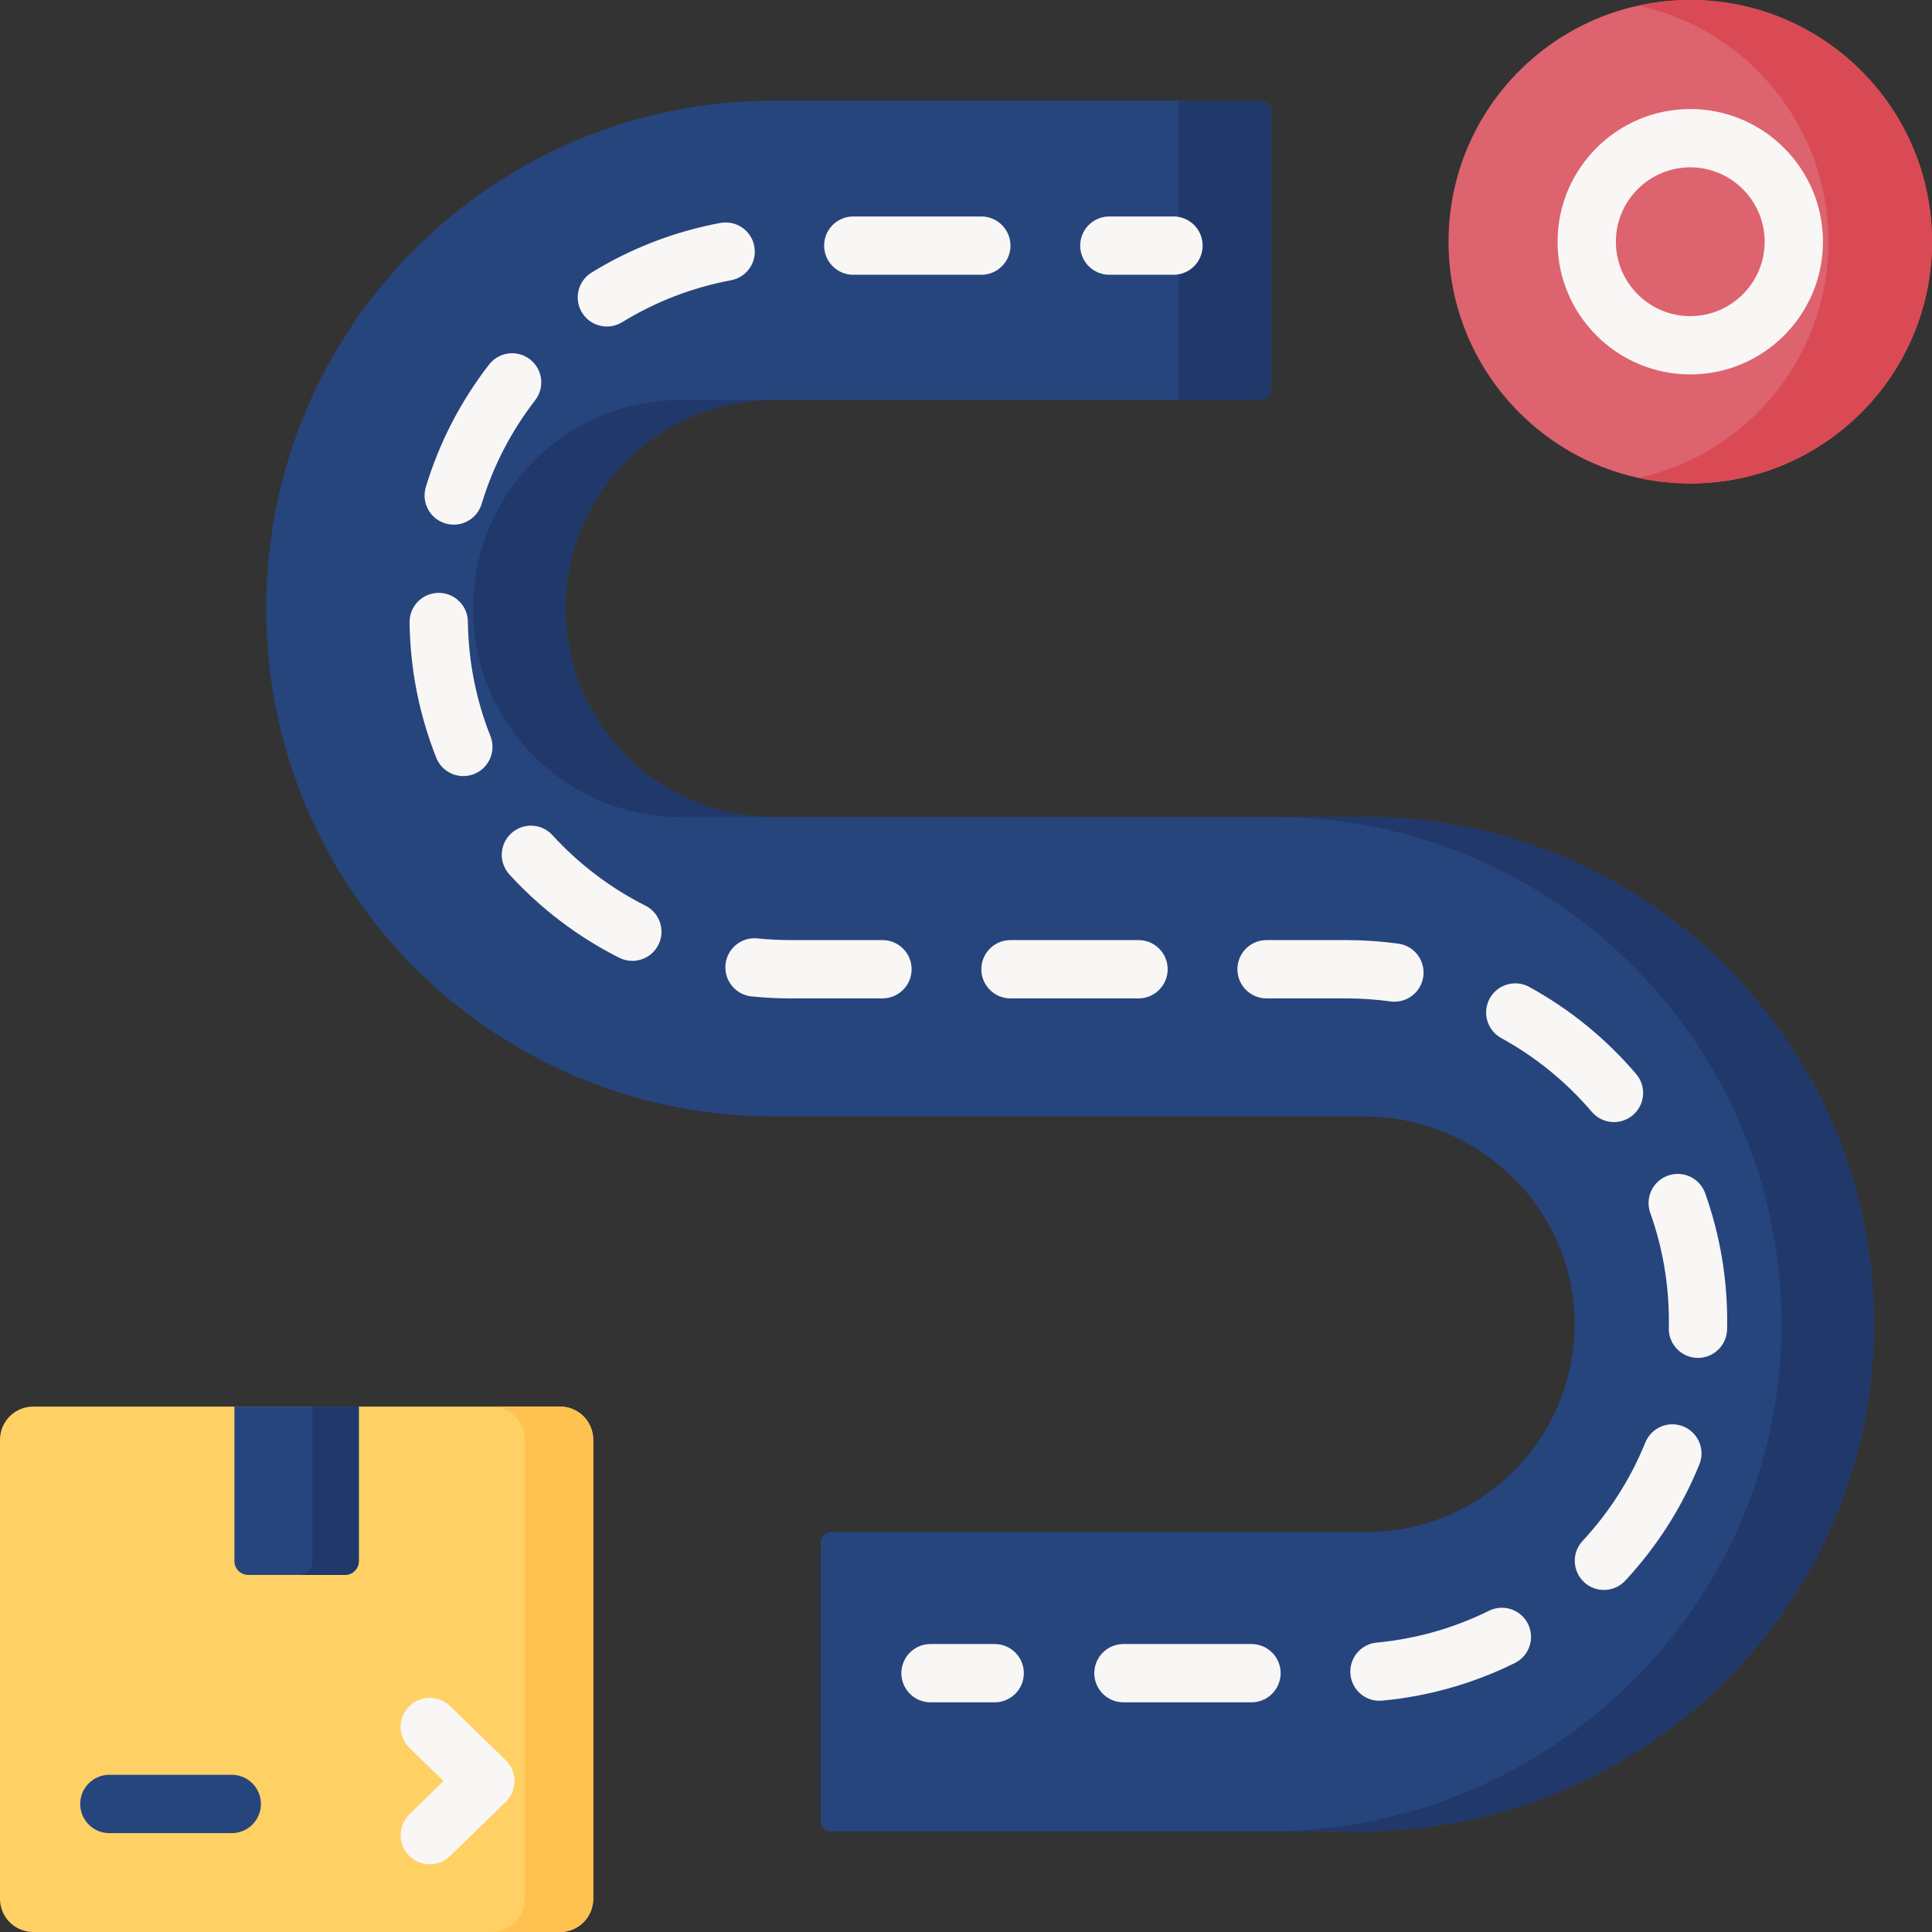 <svg id="Capa_1" enable-background="new 0 0 512 512" height="120" viewBox="0 0 512 512" width="120" xmlns="http://www.w3.org/2000/svg"><rect x="0" y="0" width="512" height="512" fill="#333333" stroke="none"/><g><path d="m148.41 512h-139.611c-4.86 0-8.799-3.939-8.799-8.799v-121.645c0-4.859 3.939-8.799 8.799-8.799h139.611c4.859 0 8.799 3.939 8.799 8.799v121.645c0 4.86-3.939 8.799-8.799 8.799z" fill="#ffd064"/><path d="m148.41 372.758h-18.127c4.859 0 8.799 3.939 8.799 8.799v121.645c0 4.859-3.939 8.799-8.799 8.799h18.127c4.859 0 8.799-3.939 8.799-8.799v-121.646c0-4.859-3.939-8.798-8.799-8.798z" fill="#ffc250"/><path d="m91.429 417.372h-25.649c-2.019 0-3.655-1.637-3.655-3.655v-40.959h32.96v40.959c-.001 2.018-1.637 3.655-3.656 3.655z" fill="#26457d"/><path d="m82.844 372.758v40.959c0 2.019-1.637 3.655-3.655 3.655h12.241c2.019 0 3.655-1.637 3.655-3.655v-40.959z" fill="#21386b"/><g><path d="m113.891 494.066c-2.013 0-4.023-.782-5.538-2.337-2.976-3.058-2.909-7.95.148-10.927l9.042-8.8-9.042-8.802c-3.057-2.976-3.124-7.867-.147-10.926 2.976-3.057 7.867-3.125 10.926-.147l14.73 14.338c1.494 1.454 2.337 3.451 2.337 5.536s-.843 4.082-2.337 5.537l-14.73 14.337c-1.503 1.463-3.447 2.191-5.389 2.191z" fill="#f9f6f6"/></g><g><path d="m61.42 485.795h-32.436c-4.268 0-7.726-3.459-7.726-7.726s3.459-7.726 7.726-7.726h32.436c4.268 0 7.726 3.459 7.726 7.726s-3.458 7.726-7.726 7.726z" fill="#26457d"/></g><circle cx="447.938" cy="64.062" fill="#dd636e" r="64.062"/><path d="m447.938 0c-4.712 0-9.299.523-13.721 1.488 28.784 6.284 50.341 31.904 50.341 62.573s-21.557 56.289-50.341 62.573c4.422.965 9.009 1.488 13.721 1.488 35.38 0 64.062-28.681 64.062-64.062s-28.681-64.06-64.062-64.06z" fill="#da4a54"/><g><path d="m447.938 99.229c-19.391 0-35.167-15.777-35.167-35.168s15.776-35.167 35.167-35.167 35.168 15.776 35.168 35.167-15.776 35.168-35.168 35.168zm0-54.882c-10.87 0-19.714 8.844-19.714 19.714 0 10.871 8.844 19.715 19.714 19.715 10.871 0 19.715-8.844 19.715-19.715.001-10.87-8.844-19.714-19.715-19.714z" fill="#f9f6f6"/></g><path d="m362.216 216.525h-157.252c-30.417 0-55.074-24.658-55.074-55.074v-.375c0-30.417 24.658-55.074 55.074-55.074h129.229c1.485 0 2.689-1.204 2.689-2.689v-73.947c0-1.485-1.204-2.689-2.689-2.689h-129.229c-74.226 0-134.398 60.172-134.398 134.398v.375c0 74.226 60.172 134.398 134.398 134.398h156.416c30.223 0 55.444 24 55.905 54.22.469 30.758-24.415 55.93-55.069 55.93h-142.026c-1.485 0-2.689 1.204-2.689 2.689v73.947c0 1.485 1.204 2.689 2.689 2.689h140.549c74.163 0 135.448-59.451 135.875-133.613.427-74.467-60.029-135.185-134.398-135.185z" fill="#26457d"/><g fill="#21386b"><path d="m180.464 106.001c-30.417 0-55.074 24.658-55.074 55.074v.375c0 30.417 24.658 55.074 55.074 55.074h24.5c-30.417 0-55.074-24.658-55.074-55.074v-.375c0-30.417 24.658-55.074 55.074-55.074h129.229c1.485 0 2.689-1.204 2.689-2.689v-73.946c0-1.485-1.204-2.689-2.689-2.689h-21.811v79.324z"/><path d="m362.216 216.525h-24.5c74.369 0 134.825 60.718 134.397 135.185-.426 74.161-61.712 133.613-135.875 133.613h24.5c74.163 0 135.448-59.451 135.875-133.613.428-74.467-60.028-135.185-134.397-135.185z"/></g><g><g><path d="m310.987 72.818h-16.998c-4.268 0-7.726-3.459-7.726-7.726 0-4.268 3.459-7.726 7.726-7.726h16.998c4.268 0 7.726 3.459 7.726 7.726s-3.459 7.726-7.726 7.726z" fill="#f9f6f6"/></g><g><path d="m331.655 451.136h-33.929c-4.268 0-7.726-3.459-7.726-7.726s3.459-7.726 7.726-7.726h33.929c4.268 0 7.726 3.459 7.726 7.726s-3.459 7.726-7.726 7.726zm33.903-.413c-3.941 0-7.307-3.002-7.683-7.004-.399-4.249 2.72-8.016 6.969-8.415 10.398-.978 20.407-3.816 29.747-8.435 3.831-1.89 8.461-.323 10.351 3.501 1.891 3.825.325 8.459-3.5 10.35-11.04 5.46-22.867 8.813-35.152 9.968-.246.023-.49.035-.732.035zm59.496-29.372c-1.882 0-3.77-.684-5.258-2.066-3.126-2.905-3.305-7.794-.4-10.919 7.126-7.667 12.722-16.446 16.636-26.093 1.605-3.954 6.107-5.856 10.064-4.256 3.954 1.605 5.859 6.111 4.256 10.064-4.622 11.393-11.228 21.757-19.636 30.803-1.522 1.638-3.59 2.467-5.662 2.467zm24.926-61.497c-.055 0-.111-.001-.167-.002-4.267-.091-7.651-3.623-7.56-7.888.013-.609.019-1.219.019-1.83 0-9.859-1.661-19.521-4.937-28.716-1.432-4.019.666-8.439 4.686-9.871 4.017-1.431 8.44.667 9.871 4.686 3.869 10.864 5.832 22.27 5.832 33.901 0 .72-.008 1.441-.023 2.158-.089 4.21-3.529 7.562-7.721 7.562zm-22.256-62.492c-2.184 0-4.354-.921-5.882-2.712-6.786-7.955-14.86-14.534-23.998-19.553-3.739-2.054-5.106-6.751-3.051-10.492 2.053-3.738 6.747-5.108 10.492-3.051 10.783 5.923 20.309 13.684 28.314 23.068 2.77 3.246 2.382 8.123-.864 10.892-1.456 1.241-3.238 1.848-5.011 1.848zm-58.179-31.903c-.351 0-.705-.024-1.061-.072-3.865-.531-7.822-.801-11.76-.801h-21.073c-4.268 0-7.726-3.459-7.726-7.726 0-4.268 3.459-7.726 7.726-7.726h21.073c4.639 0 9.303.318 13.862.945 4.227.58 7.184 4.478 6.603 8.705-.531 3.87-3.844 6.675-7.644 6.675zm-160.043-.873c-3.437 0-6.912-.176-10.329-.525-4.244-.433-7.335-4.224-6.902-8.47s4.21-7.341 8.47-6.902c2.897.295 5.846.445 8.764.445h.027 24.333c4.268 0 7.726 3.459 7.726 7.726 0 4.268-3.459 7.726-7.726 7.726h-24.331c-.011 0-.022 0-.032 0zm92.22 0h-33.929c-4.268 0-7.726-3.459-7.726-7.726 0-4.268 3.459-7.726 7.726-7.726h33.929c4.268 0 7.726 3.459 7.726 7.726s-3.458 7.726-7.726 7.726zm-134.148-9.943c-1.17 0-2.358-.267-3.474-.83-10.981-5.539-20.772-12.964-29.1-22.065-2.88-3.148-2.664-8.035.485-10.915 3.147-2.879 8.035-2.663 10.915.485 7.059 7.714 15.356 14.006 24.659 18.699 3.81 1.922 5.34 6.568 3.419 10.378-1.359 2.694-4.08 4.248-6.904 4.248zm-44.783-48.972c-3.075 0-5.982-1.848-7.185-4.881-4.525-11.416-6.902-23.478-7.065-35.848-.056-4.267 3.357-7.771 7.624-7.827.034-.001.069-.001.104-.001 4.219 0 7.668 3.392 7.723 7.625.139 10.482 2.151 20.695 5.98 30.357 1.573 3.967-.368 8.457-4.335 10.029-.934.371-1.898.546-2.846.546zm-2.546-66.632c-.741 0-1.495-.108-2.24-.333-4.085-1.236-6.393-5.549-5.158-9.633 3.562-11.774 9.202-22.696 16.761-32.465 2.612-3.375 7.465-3.992 10.839-1.382 3.375 2.612 3.994 7.465 1.382 10.839-6.401 8.273-11.176 17.519-14.191 27.483-1.011 3.338-4.077 5.491-7.393 5.491zm40.589-52.508c-2.598 0-5.134-1.31-6.593-3.687-2.231-3.637-1.093-8.394 2.545-10.626 10.518-6.454 21.992-10.873 34.103-13.135 4.198-.774 8.23 1.982 9.013 6.177.784 4.195-1.982 8.23-6.176 9.013-10.247 1.914-19.957 5.654-28.859 11.116-1.26.774-2.655 1.142-4.033 1.142zm99.226-13.713h-33.929c-4.268 0-7.726-3.459-7.726-7.726 0-4.268 3.459-7.726 7.726-7.726h33.929c4.268 0 7.726 3.459 7.726 7.726s-3.458 7.726-7.726 7.726z" fill="#f9f6f6"/></g><g><path d="m263.599 451.136h-16.998c-4.268 0-7.726-3.459-7.726-7.726s3.459-7.726 7.726-7.726h16.998c4.268 0 7.726 3.459 7.726 7.726s-3.458 7.726-7.726 7.726z" fill="#f9f6f6"/></g></g></g></svg>